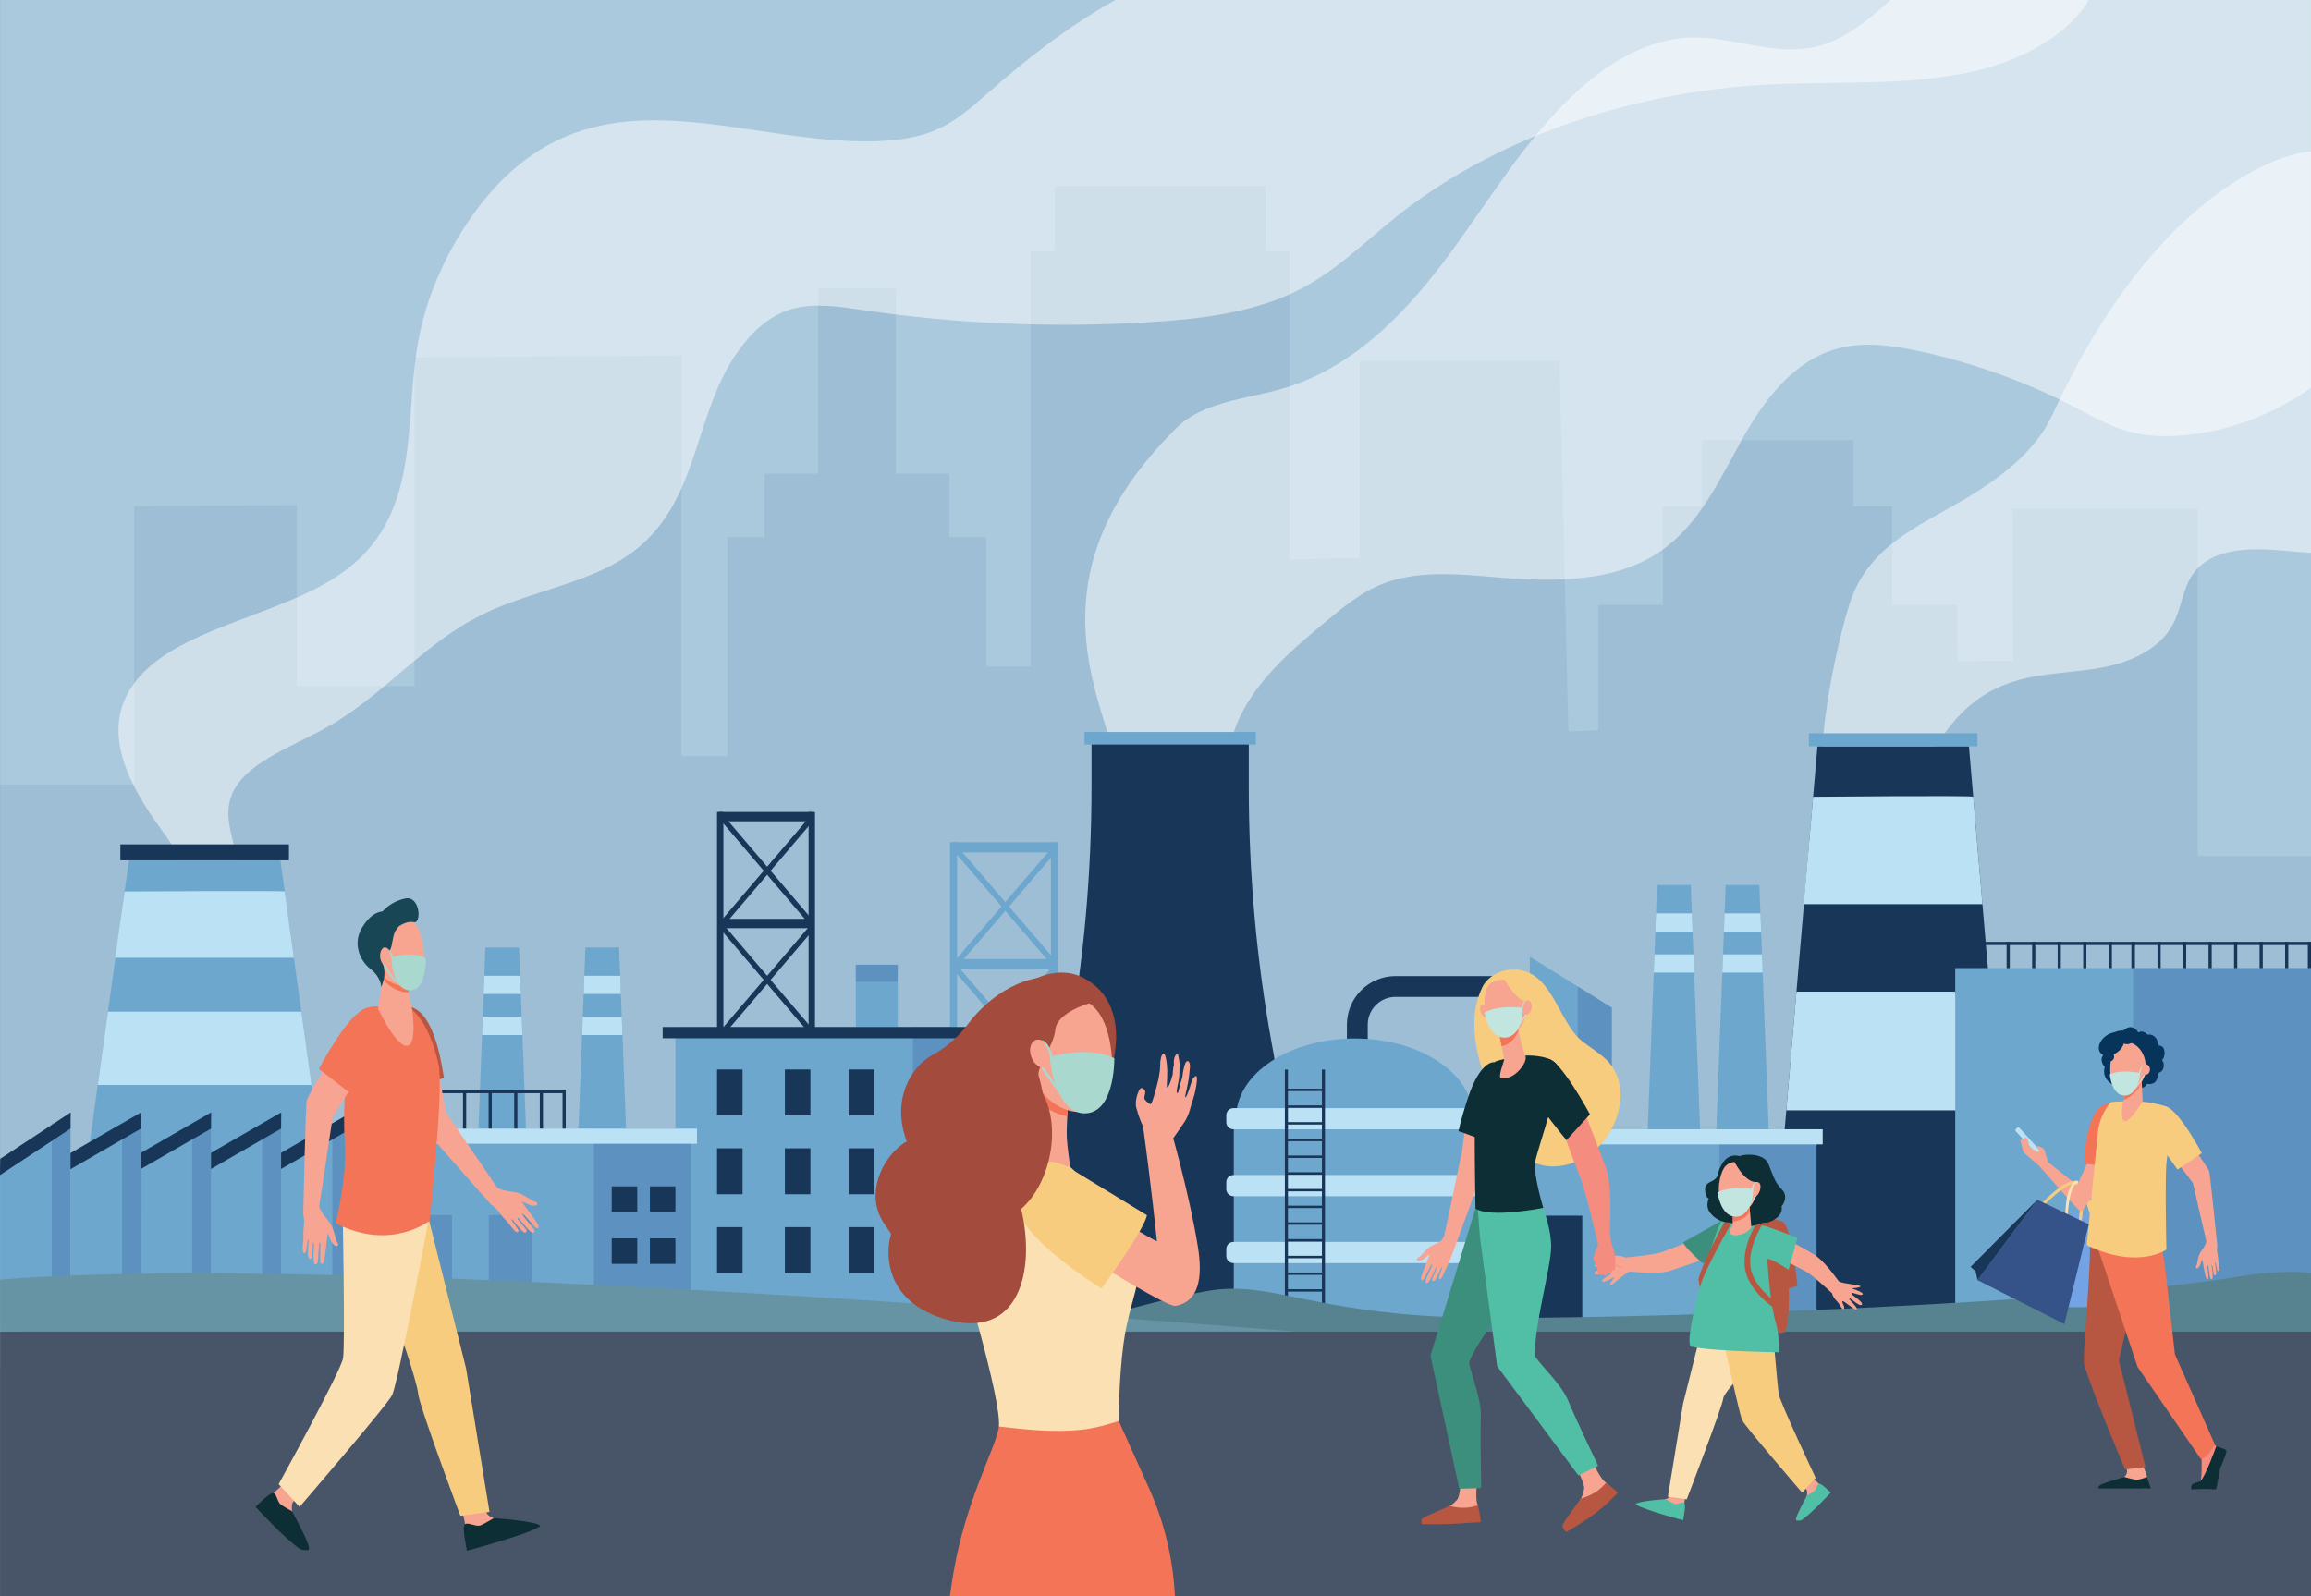 <?xml version="1.0" encoding="utf-8"?>
<!-- Generator: Adobe Illustrator 27.5.0, SVG Export Plug-In . SVG Version: 6.00 Build 0)  -->
<svg version="1.1" id="Layer_1" xmlns="http://www.w3.org/2000/svg" xmlns:xlink="http://www.w3.org/1999/xlink" x="0px" y="0px"
	 viewBox="0 0 2894.76 2000" style="enable-background:new 0 0 2894.76 2000;" xml:space="preserve">
<rect x="0" y="0" width="2894.76" height="2000" fill="#808080" stroke="none"/>
<g>
	<rect x="0.107" style="fill:#AAC9DC;" width="2894.653" height="1713.47"/>
	<polygon style="opacity:0.1;fill:#365E99;" points="2752.924,1072.483 2752.924,1028.598 2752.924,637.201 2520.691,637.201 
		2521.744,828.032 2452.269,828.258 2451.223,757.874 2370.174,757.874 2370.174,634.482 2321.545,634.482 2321.545,551.607 
		2131.66,551.607 2131.66,634.482 2083.032,634.482 2083.032,757.874 2001.984,757.874 2001.984,914.732 1964.587,916.581 
		1953.355,451.868 1703.264,451.868 1703.264,699.086 1615.269,700.93 1615.269,314.539 1585.165,314.539 1585.165,233 1321.18,233 
		1321.18,314.539 1291.076,314.539 1291.076,835.238 1235.5,835.238 1235.5,672.882 1189.187,672.882 1189.187,593.488 
		1122.033,593.488 1122.033,361.746 1024.775,361.746 1024.775,593.488 957.621,593.488 957.621,672.882 911.308,672.882 
		911.308,947.565 878.888,947.565 853.416,947.294 853.416,445.466 519.269,448.005 519.269,859.542 371.627,859.542 
		371.627,632.71 167.98,634.258 167.98,982.843 0.107,982.843 0.107,1514.881 133.651,1514.881 133.651,1657.273 2894.76,1657.273 
		2894.76,1072.483 	"/>
	<path style="opacity:0.5;fill:#FFFFFF;" d="M2894.76,189.964c-28.634,0.019-192.293,43.036-323.609,329.122
		c-18.969,41.326-56.197,72.237-94.518,96.716c-63.072,40.291-134.292,62.126-159.689,140.262
		c-15.646,48.137-60.79,237.771-14.235,277.424c39.725,33.835,84.967-27.6,99.951-57.415
		c28.362-56.432,57.804-103.602,122.343-122.971c34.904-10.475,72.095-9.973,107.914-16.676
		c35.82-6.704,73.045-23.171,89.647-55.611c10.024-19.588,11.512-43.157,24.088-61.214c23.993-34.448,74.319-33.287,116.123-29.434
		c10.575,0.975,21.262,1.863,31.985,2.52V189.964z"/>
	<polygon style="fill:#183658;" points="2466.291,935.01 2371.413,935.01 2276.534,935.01 2214.657,1658.556 2371.413,1658.556 
		2528.168,1658.556 	"/>
	<path style="opacity:0.5;fill:#FFFFFF;" d="M1397.119,0c-60.034,33.413-112.17,74.747-160.867,117.521
		c-20.056,17.616-40.361,35.991-67.653,46.819c-22.896,9.084-49.229,12.191-75.117,12.71
		c-122.697,2.461-249.805-49.132-363.252-13.964c-63.074,19.552-107.681,62.861-139.426,108.205
		c-36.224,51.741-59.643,108.513-68.71,166.566c-14.797,94.738,2.692,203.413-84.363,272.9
		c-79.005,63.062-224.799,73.615-274.134,151.86c-34.061,54.021-4.795,114.012,29.081,163.54
		c14.186,20.741,29.017,37.18,34.741,60.015c1.974,7.874,1.896,76.866,14.342,76.77c42.313-0.328,63.093-40.441,58.687-72.032
		c-4.407-31.591-22.183-63.568-10.523-94.103c15.365-40.238,73.497-59.985,118.304-84.902
		c74.525-41.443,121.825-106.98,200.298-144.091c56.088-26.525,125.208-37,174.999-69.852
		c100.712-66.45,79.922-190.861,154.243-274.637c13.889-15.656,31.992-30.188,55.579-36.539c27.873-7.506,58.59-2.549,87.646,1.739
		c117.49,17.339,238.161,22.486,357.512,15.251c62.319-3.778,126.254-11.441,179.412-36.147
		c52.061-24.195,89.071-62.45,130.953-95.979c118.751-95.067,285.828-155.248,458.923-165.302
		c88.147-5.121,178.764,2.081,263.556-16.713C2532.918,75.985,2592.016,42.563,2616.396,0H1397.119z"/>
	<rect x="2265.835" y="918.785" style="fill:#6EA7CE;" width="211.154" height="16.225"/>
	<path style="fill:#BAE1F4;" d="M2271.123,998.282c0,0,200.578-1.83,200.578,0c0,1.83,11.514,134.631,11.514,134.631h-223.962
		L2271.123,998.282z"/>
	<polygon style="fill:#BAE1F4;" points="2250.245,1242.416 2492.58,1242.416 2505.303,1391.186 2237.522,1391.186 	"/>
	<g>
		<g>
			<rect x="1189.995" y="1055.264" style="fill:#6EA7CE;" width="8.808" height="305.473"/>
			<rect x="1316.379" y="1055.264" style="fill:#6EA7CE;" width="8.807" height="305.473"/>
			<polygon style="fill:#6EA7CE;" points="1324.664,1206.396 1316.52,1208 1193.719,1065.104 1201.864,1063.499 			"/>
			
				<rect x="1250.279" y="997.535" transform="matrix(-1.836970e-16 1 -1 -1.836970e-16 2318.317 -195.015)" style="fill:#6EA7CE;" width="12.774" height="128.232"/>
			
				<rect x="1250.279" y="1143.885" transform="matrix(-1.836970e-16 1 -1 -1.836970e-16 2464.667 -48.666)" style="fill:#6EA7CE;" width="12.774" height="128.232"/>
			<polygon style="fill:#6EA7CE;" points="1193.719,1206.396 1201.864,1208 1324.664,1065.104 1316.52,1063.499 			"/>
			<polygon style="fill:#6EA7CE;" points="1324.664,1355.835 1316.52,1357.439 1193.719,1214.543 1201.864,1212.938 			"/>
			<polygon style="fill:#6EA7CE;" points="1193.719,1355.835 1201.864,1357.439 1324.664,1214.543 1316.52,1212.938 			"/>
		</g>
		<g>
			<rect x="1189.995" y="1351.25" style="fill:#6EA7CE;" width="8.808" height="305.473"/>
			<rect x="1316.379" y="1351.25" style="fill:#6EA7CE;" width="8.807" height="305.473"/>
			<polygon style="fill:#6EA7CE;" points="1324.664,1502.382 1316.52,1503.986 1193.719,1361.091 1201.864,1359.486 			"/>
			
				<rect x="1250.279" y="1293.522" transform="matrix(-1.836970e-16 1 -1 -1.836970e-16 2614.304 100.972)" style="fill:#6EA7CE;" width="12.775" height="128.232"/>
			
				<rect x="1250.279" y="1439.871" transform="matrix(-1.836970e-16 1 -1 -1.836970e-16 2760.653 247.321)" style="fill:#6EA7CE;" width="12.774" height="128.232"/>
			
				<rect x="1250.279" y="1587.22" transform="matrix(-1.836970e-16 1 -1 -1.836970e-16 2908.003 394.67)" style="fill:#6EA7CE;" width="12.774" height="128.232"/>
			<polygon style="fill:#6EA7CE;" points="1193.719,1502.382 1201.864,1503.986 1324.664,1361.091 1316.52,1359.486 			"/>
			<polygon style="fill:#6EA7CE;" points="1324.664,1651.821 1316.52,1653.426 1193.719,1510.53 1201.864,1508.926 			"/>
			<polygon style="fill:#6EA7CE;" points="1193.719,1651.821 1201.864,1653.426 1324.664,1510.53 1316.52,1508.926 			"/>
		</g>
	</g>
	<g>
		<path style="fill:#183658;" d="M1713.227,1321.07h-26.091v-37.229c0-33.574,27.314-60.888,60.889-60.888h201.191v26.091h-201.191
			c-19.188,0-34.798,15.609-34.798,34.797V1321.07z"/>
	</g>
	<polygon style="fill:#6EA7CE;" points="2018.967,1262.539 1916.26,1198.745 1916.26,1417.412 2018.967,1417.412 	"/>
	<polygon style="opacity:0.3;fill:#365E99;" points="1976.238,1236 1976.238,1417.412 2018.967,1417.412 2018.967,1262.539 	"/>
	<rect x="1071.958" y="1208.764" style="fill:#6EA7CE;" width="52.522" height="103.142"/>
	<rect x="1071.958" y="1208.764" style="opacity:0.3;fill:#365E99;" width="52.522" height="21.313"/>
	<polygon style="fill:#6EA7CE;" points="650.191,1187.231 629.088,1187.231 607.985,1187.231 594.223,1546.9 629.088,1546.9 
		663.954,1546.9 	"/>
	<polygon style="fill:#6EA7CE;" points="351.234,1077.936 256.356,1077.936 161.477,1077.936 99.601,1524.297 256.356,1524.297 
		413.111,1524.297 	"/>
	<polygon style="fill:#6EA7CE;" points="775.504,1187.231 754.401,1187.231 733.298,1187.231 719.535,1546.9 754.401,1546.9 
		789.267,1546.9 	"/>
	<rect x="846.027" y="1286.786" style="fill:#6EA7CE;" width="353.05" height="370.938"/>
	<polygon style="fill:#6EA7CE;" points="439.837,1657.724 351.634,1657.724 351.634,1457.691 439.837,1414.095 	"/>
	<rect x="416.304" y="1407.244" style="opacity:0.3;fill:#365E99;" width="23.549" height="250.48"/>
	<polygon style="fill:#183658;" points="338.789,1472.326 439.837,1414.095 440.051,1393.757 339.003,1451.988 	"/>
	<polygon style="fill:#6EA7CE;" points="352.063,1657.724 263.859,1657.724 263.859,1457.691 352.063,1414.095 	"/>
	<rect x="328.474" y="1407.244" style="opacity:0.3;fill:#365E99;" width="23.549" height="250.48"/>
	<polygon style="fill:#183658;" points="251.015,1472.326 352.063,1414.095 352.276,1393.757 251.229,1451.988 	"/>
	<polygon style="fill:#6EA7CE;" points="264.288,1657.724 176.085,1657.724 176.085,1457.691 264.288,1414.095 	"/>
	<rect x="240.643" y="1407.244" style="opacity:0.3;fill:#365E99;" width="23.549" height="250.48"/>
	<polygon style="fill:#183658;" points="163.24,1472.326 264.288,1414.095 264.502,1393.757 163.454,1451.988 	"/>
	<polygon style="fill:#6EA7CE;" points="176.513,1657.724 88.31,1657.724 88.31,1457.691 176.513,1414.095 	"/>
	<rect x="152.963" y="1407.244" style="opacity:0.3;fill:#365E99;" width="23.55" height="250.48"/>
	<polygon style="fill:#183658;" points="75.465,1472.326 176.513,1414.095 176.727,1393.757 75.679,1451.988 	"/>
	<polygon style="fill:#6EA7CE;" points="88.31,1657.724 0.107,1657.724 0.107,1457.691 88.31,1414.095 	"/>
	<rect x="64.761" y="1407.244" style="opacity:0.3;fill:#365E99;" width="23.549" height="250.48"/>
	<polygon style="fill:#183658;" points="0,1472.326 88.31,1414.095 88.524,1393.757 0.214,1451.988 	"/>
	<rect x="478.658" y="1414.095" style="fill:#6EA7CE;" width="386.637" height="243.629"/>
	<rect x="743.838" y="1414.095" style="opacity:0.3;fill:#365E99;" width="121.457" height="243.629"/>
	<rect x="440.051" y="1486.476" style="fill:#183658;" width="38.607" height="44.582"/>
	<rect x="440.051" y="1606.486" style="fill:#183658;" width="38.607" height="21.746"/>
	<rect x="512.102" y="1522.374" style="opacity:0.3;fill:#365E99;" width="54.045" height="135.35"/>
	<rect x="612.223" y="1522.374" style="opacity:0.3;fill:#365E99;" width="54.044" height="135.35"/>
	<rect x="766.222" y="1486.476" style="fill:#183658;" width="31.97" height="31.97"/>
	<rect x="766.222" y="1551.609" style="fill:#183658;" width="31.97" height="31.97"/>
	<rect x="814.058" y="1486.476" style="fill:#183658;" width="31.97" height="31.97"/>
	<rect x="898.146" y="1340.021" style="fill:#183658;" width="31.97" height="57.518"/>
	<rect x="983.137" y="1340.021" style="fill:#183658;" width="31.97" height="57.518"/>
	<rect x="1062.943" y="1340.021" style="fill:#183658;" width="31.97" height="57.518"/>
	<rect x="898.146" y="1438.786" style="fill:#183658;" width="31.97" height="57.518"/>
	<rect x="983.137" y="1438.786" style="fill:#183658;" width="31.97" height="57.518"/>
	<rect x="1062.943" y="1438.786" style="fill:#183658;" width="31.97" height="57.518"/>
	<rect x="898.146" y="1537.551" style="fill:#183658;" width="31.97" height="57.518"/>
	<rect x="983.137" y="1537.551" style="fill:#183658;" width="31.97" height="57.518"/>
	<rect x="1062.943" y="1537.551" style="fill:#183658;" width="31.97" height="57.518"/>
	<rect x="814.058" y="1551.609" style="fill:#183658;" width="31.97" height="31.97"/>
	
		<rect x="1143.51" y="1286.786" transform="matrix(-1 -1.224647e-16 1.224647e-16 -1 2342.587 2944.51)" style="opacity:0.3;fill:#365E99;" width="55.567" height="370.938"/>
	<rect x="830.042" y="1286.786" style="fill:#183658;" width="385.02" height="14.082"/>
	<polygon style="fill:#BAE1F4;" points="603.791,1296.844 654.386,1296.844 653.512,1274.008 604.665,1274.008 	"/>
	<polygon style="fill:#BAE1F4;" points="605.757,1245.463 652.419,1245.463 651.546,1222.627 606.631,1222.627 	"/>
	<polygon style="fill:#BAE1F4;" points="729.103,1296.844 779.698,1296.844 778.824,1274.008 729.977,1274.008 	"/>
	<polygon style="fill:#BAE1F4;" points="731.07,1245.463 777.732,1245.463 776.858,1222.627 731.943,1222.627 	"/>
	<polygon style="fill:#6EA7CE;" points="2117.865,1108.98 2096.763,1108.98 2075.66,1108.98 2061.897,1468.649 2096.763,1468.649 
		2131.629,1468.649 	"/>
	<polygon style="fill:#6EA7CE;" points="2203.783,1108.98 2182.68,1108.98 2161.576,1108.98 2147.814,1468.649 2182.68,1468.649 
		2217.545,1468.649 	"/>
	<polygon style="fill:#BAE1F4;" points="2071.466,1218.592 2122.061,1218.592 2121.187,1195.757 2072.339,1195.757 	"/>
	<polygon style="fill:#BAE1F4;" points="2073.432,1167.212 2120.094,1167.212 2119.221,1144.376 2074.305,1144.376 	"/>
	<polygon style="fill:#BAE1F4;" points="2157.383,1218.592 2207.977,1218.592 2207.104,1195.757 2158.256,1195.757 	"/>
	<polygon style="fill:#BAE1F4;" points="2159.349,1167.212 2206.011,1167.212 2205.137,1144.376 2160.223,1144.376 	"/>
	<g>
		<rect x="483.368" y="1365.76" style="fill:#183658;" width="3.997" height="65.652"/>
		<rect x="704.641" y="1365.76" style="fill:#183658;" width="3.997" height="65.652"/>
		<rect x="515.813" y="1365.76" style="fill:#183658;" width="3.997" height="65.652"/>
		<rect x="547.879" y="1365.76" style="fill:#183658;" width="3.996" height="65.652"/>
		<rect x="579.944" y="1365.76" style="fill:#183658;" width="3.997" height="65.652"/>
		<rect x="612.009" y="1365.76" style="fill:#183658;" width="3.996" height="65.652"/>
		<rect x="644.074" y="1365.76" style="fill:#183658;" width="3.996" height="65.652"/>
		<rect x="676.14" y="1365.76" style="fill:#183658;" width="3.996" height="65.652"/>
		
			<rect x="594.004" y="1255.123" transform="matrix(-1.836970e-16 1 -1 -1.836970e-16 1963.76 771.755)" style="fill:#183658;" width="3.996" height="225.27"/>
	</g>
	<g>
		<rect x="2449.143" y="1180.112" style="fill:#183658;" width="3.985" height="65.653"/>
		<rect x="2669.807" y="1180.112" style="fill:#183658;" width="3.984" height="65.653"/>
		<rect x="2481.499" y="1180.112" style="fill:#183658;" width="3.985" height="65.653"/>
		<rect x="2513.476" y="1180.112" style="fill:#183658;" width="3.985" height="65.653"/>
		<rect x="2545.453" y="1180.112" style="fill:#183658;" width="3.985" height="65.653"/>
		<rect x="2577.43" y="1180.112" style="fill:#183658;" width="3.985" height="65.653"/>
		<rect x="2609.406" y="1180.112" style="fill:#183658;" width="3.985" height="65.653"/>
		<rect x="2641.384" y="1180.112" style="fill:#183658;" width="3.985" height="65.653"/>
		
			<rect x="2559.469" y="1069.786" transform="matrix(-1.836970e-16 1 -1 -1.836970e-16 3743.577 -1379.356)" style="fill:#183658;" width="3.996" height="224.648"/>
	</g>
	<g>
		<rect x="2670.11" y="1180.112" style="fill:#183658;" width="3.985" height="65.653"/>
		<rect x="2890.774" y="1180.112" style="fill:#183658;" width="3.985" height="65.653"/>
		<rect x="2702.467" y="1180.112" style="fill:#183658;" width="3.985" height="65.653"/>
		<rect x="2734.443" y="1180.112" style="fill:#183658;" width="3.986" height="65.653"/>
		<rect x="2766.42" y="1180.112" style="fill:#183658;" width="3.986" height="65.653"/>
		<rect x="2798.397" y="1180.112" style="fill:#183658;" width="3.985" height="65.653"/>
		<rect x="2830.374" y="1180.112" style="fill:#183658;" width="3.985" height="65.653"/>
		<rect x="2862.352" y="1180.112" style="fill:#183658;" width="3.984" height="65.653"/>
		
			<rect x="2780.437" y="1069.786" transform="matrix(-1.836970e-16 1 -1 -1.836970e-16 3964.545 -1600.325)" style="fill:#183658;" width="3.996" height="224.649"/>
	</g>
	<rect x="1888.749" y="1414.927" style="fill:#6EA7CE;" width="386.637" height="243.629"/>
	<rect x="2153.929" y="1414.927" style="opacity:0.3;fill:#365E99;" width="121.457" height="243.629"/>
	<path style="opacity:0.5;fill:#FFFFFF;" d="M2894.759,0h-526.597c-29.933,26.753-60.137,52.424-99.432,59.742
		c-49.505,9.219-99.524-14.067-149.934-12.774c-55.127,1.414-105.117,32.141-144.813,68.88
		c-63.391,58.67-107.396,133.433-158.287,202.41c-50.893,68.977-113.002,135.371-195.713,164.392
		c-49.541,17.383-110.034,17.49-146.687,53.897c-162.536,161.45-111.819,298.111-83.907,387.824
		c17.312,55.643,87.415,142.141,134.289,55.31c11.672-21.621,15.426-46.298,24.186-69.151
		c21.012-54.816,68.919-95.372,115.024-133.496c19.788-16.363,39.931-32.946,63.708-43.323
		c46.098-20.118,99.279-14.483,149.729-10.279c69.97,5.831,146.152,6.545,203.323-32.605
		c48.229-33.027,73.383-87.948,101.237-138.134c27.854-50.185,65.57-101.738,122.817-116.387c32.318-8.27,66.635-3.441,99.285,3.525
		c67.71,14.447,133.318,37.933,194.348,69.57c22.98,11.913,45.639,25.104,70.835,31.704c23.883,6.254,49.124,6.299,73.722,3.619
		c55.405-6.038,108.013-27.176,152.864-58.747V0z"/>
	<rect x="1922.193" y="1523.206" style="opacity:0.3;fill:#365E99;" width="54.045" height="135.35"/>
	<rect x="1927.902" y="1523.206" style="fill:#183658;" width="54.045" height="135.35"/>
	<rect x="1931.465" y="1308.647" style="fill:#183658;" width="24.846" height="24.846"/>
	<rect x="1931.465" y="1361.787" style="fill:#183658;" width="24.846" height="24.846"/>
	<rect x="2174.754" y="1552.441" style="fill:#183658;" width="31.971" height="31.97"/>
	<rect x="150.778" y="1057.917" style="fill:#183658;" width="211.155" height="20.018"/>
	<path style="fill:#BAE1F4;" d="M156.066,1116.969c0,0,200.579-1.129,200.579,0s11.514,83.056,11.514,83.056H144.196
		L156.066,1116.969z"/>
	<rect x="470.919" y="1414.095" style="fill:#BAE1F4;" width="402.115" height="18.946"/>
	<polygon style="fill:#BAE1F4;" points="135.188,1267.577 377.523,1267.577 390.246,1359.354 122.466,1359.354 	"/>
	<path style="fill:#183658;" d="M1595.146,1319.374l-2.277-12.493c-19.002-104.267-28.658-212.605-28.658-321.536v-54.717h-98.483
		h-98.484v54.717c0,108.931-9.656,217.27-28.658,321.536l-2.277,12.493c-19.974,109.602-30.125,223.483-30.125,337.989v0.549
		h159.544h159.544v-0.549C1625.271,1542.857,1615.121,1428.976,1595.146,1319.374z"/>
	<rect x="1358.379" y="917.13" style="fill:#6EA7CE;" width="214.696" height="15.747"/>
	<path style="fill:#6EA7CE;" d="M1845.226,1399.888c0-54.55-66.433-98.771-148.381-98.771c-81.949,0-148.382,44.222-148.382,98.771
		h-3.021v258.024h302.807v-258.024H1845.226z"/>
	<path style="fill:#BAE1F4;" d="M1847.151,1414.927h-302.244c-4.876,0-8.828-3.952-8.828-8.828v-8.849
		c0-4.876,3.952-8.828,8.828-8.828h302.244c4.876,0,8.828,3.952,8.828,8.828v8.849
		C1855.979,1410.975,1852.027,1414.927,1847.151,1414.927z"/>
	<path style="fill:#BAE1F4;" d="M1847.151,1498.76h-302.244c-4.876,0-8.828-3.953-8.828-8.828v-8.849
		c0-4.876,3.952-8.828,8.828-8.828h302.244c4.876,0,8.828,3.952,8.828,8.828v8.849
		C1855.979,1494.807,1852.027,1498.76,1847.151,1498.76z"/>
	<path style="fill:#BAE1F4;" d="M1847.151,1582.593h-302.244c-4.876,0-8.828-3.953-8.828-8.829v-8.848
		c0-4.876,3.952-8.828,8.828-8.828h302.244c4.876,0,8.828,3.952,8.828,8.828v8.848
		C1855.979,1578.64,1852.027,1582.593,1847.151,1582.593z"/>
	<path style="fill:#183658;" d="M1655.849,1340.146v23.929h-42.593v-23.929h-3.828v317.766h3.828v-18.664h42.593v18.664h3.828
		v-317.766H1655.849z M1655.849,1367.066v17.945h-42.593v-17.945H1655.849z M1613.256,1594.383v-17.945h42.593v17.945H1613.256z
		 M1655.849,1597.374v17.946h-42.593v-17.946H1655.849z M1613.256,1573.446V1555.5h42.593v17.946H1613.256z M1613.256,1552.509
		v-17.946h42.593v17.946H1613.256z M1613.256,1531.572v-17.946h42.593v17.946H1613.256z M1613.256,1510.635v-17.946h42.593v17.946
		H1613.256z M1613.256,1489.697v-17.945h42.593v17.945H1613.256z M1613.256,1468.761v-17.946h42.593v17.946H1613.256z
		 M1613.256,1447.823v-17.946h42.593v17.946H1613.256z M1613.256,1426.887v-17.946h42.593v17.946H1613.256z M1613.256,1405.949
		v-17.946h42.593v17.946H1613.256z M1613.256,1636.258v-17.946h42.593v17.946H1613.256z"/>
	<rect x="898.146" y="1017.352" style="fill:#183658;" width="7.992" height="279.492"/>
	<rect x="1012.835" y="1017.352" style="fill:#183658;" width="7.993" height="279.492"/>
	<polygon style="fill:#183658;" points="1020.354,1155.629 1012.963,1157.098 901.524,1026.355 908.916,1024.887 	"/>
	
		<rect x="952.803" y="965.012" transform="matrix(-1.836970e-16 1 -1 -1.836970e-16 1981.843 64.548)" style="fill:#183658;" width="11.688" height="116.368"/>
	
		<rect x="952.804" y="1098.914" transform="matrix(-1.836970e-16 1 -1 -1.836970e-16 2115.745 198.45)" style="fill:#183658;" width="11.688" height="116.368"/>
	<polygon style="fill:#183658;" points="901.524,1155.629 908.916,1157.098 1020.354,1026.355 1012.963,1024.887 	"/>
	<polygon style="fill:#183658;" points="1020.354,1292.358 1012.963,1293.827 901.524,1163.084 908.916,1161.616 	"/>
	<polygon style="fill:#183658;" points="901.524,1292.358 908.916,1293.827 1020.354,1163.084 1012.963,1161.616 	"/>
	<rect x="2449.143" y="1212.938" style="fill:#6EA7CE;" width="445.617" height="445.617"/>
	<rect x="1881.01" y="1414.927" style="fill:#BAE1F4;" width="402.115" height="18.946"/>
	<rect x="2671.951" y="1212.938" style="opacity:0.3;fill:#365E99;" width="222.809" height="445.617"/>
	<path style="fill:#578391;" d="M2894.76,1594.826c-24.357-2.449-54.66-1.428-92.377,4.849
		c-197.897,32.928-702.842,51.661-929.01,51.661s-276.296-48.754-361.109-33.787c-84.813,14.967-198.671,52.6-198.671,52.6
		l1581.167,7.694V1594.826z"/>
	<path style="fill:#6794A5;" d="M0.107,1668.446l1672.062,3.447c-48.267-1.86-1127.771-97.431-1617.977-72.219
		c-19.974,1.027-37.938,2.235-54.085,3.594V1668.446z"/>
	<rect x="0.107" y="1668.446" style="fill:#485568;" width="2894.653" height="331.554"/>
	<g>
		<path style="fill:#F8A492;" d="M615.59,1509.565c-0.373-0.262-0.711-0.563-1.014-0.903
			c-9.759-10.971-91.673-103.124-94.119-108.164c-2.209-4.55-22.493-97.341-22.493-97.341l44.897,5.057l15.803,85.818
			c2.464,3.871,50.513,73.938,50.513,73.938s8.468,13.086,13.937,20.496c2.136,0.896,4.174,1.723,5.881,2.362
			c3.827,1.173,7.389,1.678,10.479,2.002c3.889,0.407,11.542,2.211,13.212,3.104c1.941,1.038,5.871,3.309,8.218,4.706
			c2.347,1.396,5.159,2.938,6.313,3.827c0.702,0.541,2.613,1.065,4.002,1.394c2.068,0.489,2.467,3.282,0.606,4.312
			c-1.753,0.969-4.564,0.388-6.309,0.018c-4.925-1.043-11.663-5.395-11.789-4.641c-0.127,0.755,8.194,11.51,9.066,12.8
			c0.872,1.291,10.475,13.843,11.53,16.896c1.055,3.053-0.665,4.216-2.337,3.401c-1.44-0.701-15.988-17.059-15.988-17.059
			s-1.86-2.082-2.047-0.599c-0.187,1.483,12.993,16.361,14.544,18.946c1.551,2.586,1.372,5.045-1.447,4.671
			c-3.429-0.455-16.517-17.202-16.517-17.202s-1.677-2.071-2.261-1.076c-0.583,0.994,10.842,13.465,11.319,15.099
			c0.476,1.633-0.639,3.614-3.14,2.741c-2.945-1.027-14.5-16.079-14.5-16.079s-1.201-0.894-1.314-0.042
			c-0.113,0.852,8.867,12.18,8.853,14.145c-0.011,1.65-1.493,1.667-1.493,1.667c-3.145,0.727-10.353-11.495-15.343-16.048
			c-4.99-4.552-8.442-12.005-14.984-16.773C617.255,1510.737,616.234,1510.018,615.59,1509.565z"/>
		<path style="fill:#F7A491;" d="M359.87,1854.991c0,0-17.296,15.892-17.336,15.921c-2.424,1.793-8.925,5.725-10.811,7.666
			c-7.088,7.293,38.336,25.475,34.234,15.146c-0.372-0.936-1.068-9.162,1.128-11.855c3.385-4.15,9.475-10.063,9.475-10.063
			L359.87,1854.991z"/>
		<path style="fill:#0E2E35;" d="M365.944,1893.576c0,0-9.756-5.203-14.184-8.453c-4.428-3.25-4.987-12.967-8.969-14.391
			c-4.382-1.568-22.797,17.277-22.797,17.277s35.993,39.142,54.827,52.186c4.057,2.809,8.974,1.914,10.712,1.944
			C392.185,1942.258,376.406,1913.972,365.944,1893.576z"/>
		<path style="fill:#F7A491;" d="M577.694,1885.807c0,0,5.371,26.018,5.377,26.073c0.334,3.396,0.38,11.997,1.167,14.955
			c2.956,11.113,46.74-22.637,34.393-24.603c-1.118-0.179-6.672-2.411-8.583-5.841c-3.322-5.967-6.476-17.138-6.476-17.138
			L577.694,1885.807z"/>
		<path style="fill:#0E2E35;" d="M618.481,1902.159c0,0-10.658,6.499-16.354,8.937c-5.696,2.438-16.116-4.328-19.791-1.271
			c-4.045,3.363,2.541,33.164,2.541,33.164s74.898-19.868,90.833-30.182C682.024,1908.721,644.225,1903.74,618.481,1902.159z"/>
		<path style="fill:#B75742;" d="M513.752,1261.441c32.272,7.693,40.403,79.766,42.358,89.072
			c-10.696,3.762-23.388,7.556-34.369,10.76l-13.139-101.285C508.602,1259.988,510.425,1260.648,513.752,1261.441z"/>
		<path style="fill:#F7CC7F;" d="M537.386,1528.842l46.413,185.654l29.344,179.788l-36.539,4.929c0,0-51.466-137.49-52.899-153.314
			c-1.433-15.823-27.268-89.798-27.268-89.798L537.386,1528.842z"/>
		<path style="fill:#FAE0B2;" d="M429.061,1507.35c0,0,3.475,178.008,0.61,194.551c-2.866,16.543-80.624,157.679-80.624,157.679
			l26.178,28.474c0,0,111.258-129.085,116.161-140.471c7.687-17.853,45.636-219.105,45.636-219.105L429.061,1507.35z"/>
		<path style="fill:#F47458;" d="M471.698,1261.016c0,0-19.712-1.81-27.592,16.892c-7.88,18.7-15.76,108.607-12.178,151.763
			c3.582,43.155-11.531,102.884-11.531,102.884c68.715,35.591,117.554-2.906,117.554-2.906s18.144-165.14,11.462-195.639
			c-13.966-63.745-40.813-74.021-40.813-74.021L471.698,1261.016z"/>
		<path style="fill:#F7A491;" d="M479.946,1221.086l-6.463,42.628c0,0,23.603,50.756,37.694,46.354
			c11.823-3.693,4.549-48.604,4.549-48.604s-6.444-24.118-4.512-36.187C513.147,1213.208,479.946,1221.086,479.946,1221.086z"/>
		<path style="fill:#F47458;" d="M511.215,1225.277c1.933-12.069-31.268-4.191-31.268-4.191l-0.536,3.535
			c0.971,2.365,2.159,4.389,3.6,5.941c7.417,7.986,19.008,12.783,29.031,13.146C511.039,1237.201,510.422,1230.227,511.215,1225.277
			z"/>
		<path style="fill:#F7A491;" d="M474.499,1160.778c-0.938-0.341-7.522,48.551,4.972,62.003
			c12.493,13.452,36.833,17.855,45.564,7.261c9.657-11.72,9.172-64.267-10.251-78.105
			C495.36,1138.099,474.499,1160.778,474.499,1160.778z"/>
		<path style="fill:#184655;" d="M507.389,1125.783c-15.013,3.063-24.738,12.244-28.311,16.157
			c-6.816,0.806-16.082,4.575-25.65,20.428c-11.765,19.491-3.076,41.086,10.619,51.682c13.695,10.595,13.504,22.834,13.504,22.834
			l2.165-6.33c1.597-4.796,2.25-9.881,1.715-14.911c-0.321-3.019-0.967-6.281-2.215-8.965c-3.294-7.076,7.076-11.777,9.983-17.664
			c2.238-4.533,2.347-14.902,5.875-22.396l4.212-5.72c0,0,9.718-7.567,19.226-5.433
			C528.019,1157.602,526.652,1121.854,507.389,1125.783z"/>
		<path style="fill:#FFFFFF;" d="M508.848,1211.498l18.831-0.976c0,0-0.064,7.179-8.333,7.848
			C509.264,1219.185,508.848,1211.498,508.848,1211.498z"/>
		<path style="fill:#F8A492;" d="M379.944,1522.581c-0.095-0.446-0.138-0.897-0.128-1.353c0.311-14.684,2.967-137.988,4.602-143.348
			c1.477-4.838,49.723-86.639,49.723-86.639l29.456,34.28l-46.787,73.641c-0.829,4.515-13.276,88.573-13.276,88.573
			s-2.696,15.354-3.728,24.508c0.956,2.111,1.887,4.104,2.702,5.736c2.006,3.465,4.272,6.261,6.316,8.604
			c2.573,2.946,6.953,9.479,7.569,11.271c0.716,2.082,2.052,6.422,2.821,9.044c0.77,2.622,1.781,5.667,2.022,7.103
			c0.147,0.875,1.19,2.561,1.984,3.747c1.183,1.767-0.425,4.085-2.487,3.571c-1.944-0.483-3.608-2.823-4.635-4.283
			c-2.899-4.118-4.875-11.895-5.481-11.429c-0.606,0.467-1.824,14.013-2.063,15.552c-0.239,1.54-1.74,17.277-3.043,20.232
			c-1.303,2.955-3.354,2.637-4.026,0.9c-0.578-1.494-0.113-23.387-0.113-23.387s0.053-2.792-1.093-1.833
			c-1.146,0.96-1.608,20.836-2.229,23.787c-0.622,2.951-2.426,4.63-4.237,2.437c-2.203-2.668-0.402-23.852-0.402-23.852
			s0.179-2.66-0.925-2.329c-1.104,0.331-1.214,17.25-1.976,18.771c-0.761,1.521-2.926,2.213-4.165-0.13
			c-1.459-2.759,0.311-21.656,0.311-21.656s-0.272-1.472-0.934-0.925c-0.663,0.547-1.787,14.962-3.134,16.393
			c-1.131,1.202-2.227,0.205-2.227,0.205c-2.798-1.609,0.232-15.473-0.328-22.207c-0.56-6.733,1.979-14.545,0.43-22.494
			C380.367,1524.573,380.108,1523.351,379.944,1522.581z"/>
		<path style="fill:#F47458;" d="M399.436,1339.31l43.195,33.526c0,0,19.073-18.197,28.653-38.326
			c9.697-20.375-2.112-74.067-12.434-71.304C435.764,1269.387,399.436,1339.31,399.436,1339.31z"/>
		<path style="fill:#A9D8CF;" d="M490.431,1200.016c0,0-3.613-9.938-5.573-11.836c0,0,4.846,2.131,7.654,11.276
			c0,0,0.053,3.686-0.558,3.032C491.343,1201.835,490.431,1200.016,490.431,1200.016z"/>
		<path style="fill:#A9D8CF;" d="M478.63,1206.094c0,0,12.257,23.832,20.184,26.064l-0.95-2.141c0,0-5.978-4.853-16.59-23.77
			L478.63,1206.094z"/>
		<path style="fill:#A9D8CF;" d="M490.431,1200.016c0,0,23.764-9.825,43.064,0.767c0,0,0.751,37.338-17.661,39.825
			C497.422,1243.094,490.313,1217.018,490.431,1200.016z"/>
		<path style="fill:#F7A491;" d="M488.56,1197.715c0.099,5.965-2.611,10.849-6.053,10.907s-6.313-4.729-6.412-10.694
			c-0.1-5.965,2.611-10.849,6.052-10.907C485.59,1186.962,488.461,1191.75,488.56,1197.715z"/>
	</g>
	<g>
		<g>
			<path style="fill:#F7CC7F;" d="M2623.466,1533.245c0.28,0,0.565-0.04,0.849-0.125c1.566-0.468,2.458-2.118,1.99-3.687
				l-13.339-44.727c-0.468-1.568-2.117-2.46-3.685-1.992c-1.566,0.469-2.458,2.119-1.99,3.688l13.339,44.727
				C2621.014,1532.414,2622.19,1533.245,2623.466,1533.245z"/>
		</g>
		
			<rect x="2551.98" y="1520.122" transform="matrix(-1 -1.224647e-16 1.224647e-16 -1 5193.095 3157.87)" style="fill:#73A2E5;" width="89.134" height="117.626"/>
		<path style="fill:#BAE1F4;" d="M2558.108,1447.625l-1.622,1.454c-0.835,0.747-2.091,0.716-2.806-0.07l-28.792-31.673
			c-0.715-0.787-0.618-2.03,0.217-2.777l1.621-1.454c0.835-0.747,2.091-0.716,2.806,0.07l28.793,31.673
			C2559.04,1445.635,2558.942,1446.878,2558.108,1447.625z"/>
		<path style="fill:#F7A491;" d="M2655.724,1421.894c-3.849-3.131-33.609,9.937-33.231,14.485
			c0.377,4.55-20.768,48.649-20.768,48.649l-36.54-29.154l-0.015,0.009c-0.323-1.055-3.787-12.394-3.955-14.422
			c-0.178-2.128-6.352-5.851-9.22-5.303c-2.868,0.549,2.453,4.148,2.802,4.809c0.951,1.799-2.725,2.475-2.725,2.475
			s-10.559-5.799-10.783-9.209c-0.224-3.409-2.402-10.557-4.684-9.062c-1.178,0.771-1.167,5.842-0.799,8.248
			c-0.678-2.73-1.639-5.815-2.573-6.121c-1.708-0.559-2.558,1.616-2.247,2.684c0.31,1.067,3.067,12.663,3.905,13.968
			c0.819,1.275,17.869,15.021,20.325,18.005c0,0,47.264,54.065,50.629,55.48c2.952,1.241,13.48-17.392,23.427-29.761
			C2639.22,1475.305,2667.75,1431.678,2655.724,1421.894z"/>
		<path style="fill:#F48C7F;" d="M2751.09,1819.443c0,0,6.494,6.342,6.642,8.669s0.575,27.259-2.076,29.587
			c-2.651,2.327-10.439,3.978-7.935,6.596c1.892,1.979,16.45,1.556,26.099,1.023c2.816-0.154,6.349-22.643,7.465-25.947
			c1.62-4.8,5.56-15.612,4.087-18.958c-0.718-1.63-4.151-4.98-8.989-8.107c-5.09-3.289-9.958-10.612-9.958-10.612L2751.09,1819.443z
			"/>
		<path style="fill:#F7A491;" d="M2683.812,1834.211c0,0,5.812,16.43,5.819,16.472c0.432,2.603,2.133,9.034,2.133,11.4
			c0,8.89-40.063-7.546-31.084-11.485c0.813-0.357,3.361-3.205,3.629-6.23c0.412-4.662-3.375-10.509-3.375-10.509L2683.812,1834.211
			z"/>
		<g>
			<path style="fill:#B75742;" d="M2620.961,1528.267c0,0-2.921,29.454-2.921,29.893c0,47.646-9.438,140.714-7.644,149.671
				c4.379,21.849,51.508,133.305,51.508,133.305l25.473-3.047l-33.193-133.444l12.215-53.712l17.284-106.172L2620.961,1528.267z"/>
			<path style="fill:#F47458;" d="M2706.448,1554.318l4.833,27.916l13.077,114.891l49.8,112.288c0,0-7.005,16.339-17.34,18.634
				l-79.26-115.286l-49.236-147.518l1.729-32.773L2706.448,1554.318z"/>
		</g>
		<path style="fill:#F47458;" d="M2610.803,1458.139l35.32,3.608c0,0,1.62-28.976,1.62-42.797c0-16.769-1.427-38.368-3.451-37.903
			c-5.68,1.305-13.328,4.442-17.883,10.704C2610.651,1413.417,2610.803,1458.139,2610.803,1458.139z"/>
		<path style="fill:#F7CC7F;" d="M2628.154,1415.992c-0.74,5.112-14.317,144.105-14.317,144.105
			c64.312,31.082,99.798,5.537,99.798,5.537s-2.104-97.604,0.418-110.888c1.67-8.79,3.75-67.194-1.942-68.83
			c-7.304-2.1-15.679-4.329-24.808-5.276c-7.792-0.81-38.062-1.278-43.478,0.542
			C2643.825,1381.183,2631.266,1394.492,2628.154,1415.992z"/>
		<path style="fill:#0E2E35;" d="M2776.066,1812.147c0,0-14.969,42.174-20.828,44.21c-1.555,0.541-9.021,1.912-10.43,5.216
			c-0.424,0.995,0,4.319,0,4.319h31.2c0,0,3.946-18.582,5.507-26.746c0,0,8.258-19.949,7.341-21.762
			C2787.938,1815.572,2776.066,1812.147,2776.066,1812.147z"/>
		<path style="fill:#0E2E35;" d="M2694.043,1865.016l-4.588-14.503c0,0-9.636,4.079-14.453,3.399s-14.224-3.399-14.224-3.399
			c-19.229,6.334-34.983,9.407-32.118,14.503l0,0H2694.043z"/>
		<g>
			<path style="fill:#F7CC7F;" d="M2604.414,1536.627c1.045,0.198,2.047-0.498,2.225-1.547c0.666-3.922,2.135-13.352,2.682-23.132
				c1.008-18.044-1.423-28.251-7.433-31.207c-5.998-2.952-15.607,1.26-29.376,12.872c-7.462,6.293-14.086,13.103-16.811,15.982
				c-0.731,0.771-0.686,1.991,0.1,2.708l0,0c0.769,0.701,1.954,0.654,2.664-0.106c12.529-13.432,33.867-31.91,41.743-28.037
				c7.872,3.871,5.913,32.112,2.692,50.271C2602.719,1535.456,2603.393,1536.434,2604.414,1536.627L2604.414,1536.627z"/>
		</g>
		<g>
			<path style="fill:#FAE0B2;" d="M2589.994,1524.308c1.603,0-0.059-0.673,0.057-2.28c3.066-43.161,12.703-38.69,13.125-39.907
				c0.711-2.042-1.538-3.433-3.079-2.884c-1.356,0.484-12.194,5.774-13.063,42.037c-0.039,1.636,1.254,2.994,2.889,3.033
				C2589.946,1524.307,2589.971,1524.308,2589.994,1524.308z"/>
		</g>
		<polygon style="fill:#355389;" points="2551.98,1503.191 2616.396,1533.953 2585.82,1658.958 2477.109,1603.932 		"/>
		<g>
			<path style="fill:#F7A491;" d="M2605.846,1517.435c-0.146-0.062-0.669-0.473-0.971-0.722c1.145-13.617,0.938-26.812-3.333-31.273
				c0.103-0.213,1.036-2.199,2.011-4.258c4.949,3.831,7.301,14.008,6.379,30.528c-0.064,1.136-0.391,2.003-0.652,3.421
				C2607.846,1516.709,2606.543,1517.728,2605.846,1517.435z"/>
		</g>
		<polygon style="fill:#183658;" points="2468.368,1587.283 2551.98,1503.191 2477.109,1603.932 2474.572,1592.927 		"/>
		<path style="fill:#F8A492;" d="M2777.331,1561.57c0.04-0.298,0.045-0.596,0.016-0.896c-0.948-9.625-8.935-90.453-10.279-93.89
			c-1.215-3.102-37.034-54.367-37.034-54.367l-17.605,24.002l34.448,45.981c0.772,2.922,13.201,57.485,13.201,57.485
			s2.547,9.945,3.688,15.902c-0.52,1.436-1.031,2.791-1.483,3.904c-1.142,2.377-2.488,4.327-3.712,5.969
			c-1.54,2.065-4.086,6.577-4.399,7.785c-0.365,1.403-1.022,4.32-1.395,6.081c-0.373,1.761-0.882,3.812-0.968,4.767
			c-0.053,0.581-0.652,1.741-1.113,2.561c-0.688,1.221,0.485,2.661,1.814,2.219c1.252-0.416,2.226-2.037,2.826-3.047
			c1.695-2.852,2.6-8.058,3.021-7.782c0.422,0.275,1.907,9.108,2.142,10.106c0.235,1,2.018,11.256,3.022,13.131
			c1.005,1.874,2.336,1.561,2.689,0.387c0.304-1.01-1.11-15.361-1.11-15.361s-0.176-1.831,0.625-1.259s2.111,13.6,2.668,15.506
			c0.558,1.905,1.827,2.917,2.905,1.385c1.312-1.864-0.943-15.682-0.943-15.682s-0.253-1.737,0.489-1.576
			c0.741,0.162,1.67,11.265,2.247,12.226c0.577,0.96,2.034,1.305,2.729-0.297c0.818-1.885-1.301-14.203-1.301-14.203
			s0.104-0.98,0.566-0.655c0.463,0.326,1.931,9.733,2.888,10.605c0.803,0.731,1.473,0.021,1.473,0.021
			c1.756-1.199-0.936-10.148-0.909-14.598c0.026-4.45-2.036-9.45-1.421-14.749
			C2777.154,1562.899,2777.262,1562.084,2777.331,1561.57z"/>
		<path style="fill:#F7CC7F;" d="M2758.018,1444.887l-30.598,20.557c0,0-17.246-25.68-26.503-34.821
			c-11.597-11.452,4.225-46.536,11.696-44.552C2729.325,1390.511,2758.018,1444.887,2758.018,1444.887z"/>
		<path style="fill:#07345A;" d="M2659.584,1291.258c0,0,10.484-11.061,18.916,2.396c0,0,6.496-3.649,11.055,2.851
			c0,0,11.736-3.535,14.586,14.025c0,0,6.039-1.141,6.837,6.044c0.798,7.184-2.849,11.974-2.849,11.974s3.393,2.545,1.852,9.15
			c-1.311,5.616-5.954,6.471-5.954,6.471s-1.253,9.465-5.356,12.315c-4.102,2.852-9.686,1.483-9.686,1.483s-1.481,5.131-6.268,4.675
			s-10.712-5.018-16.067-2.965c-5.356,2.053-19.259-0.114-19.259-0.114s-15.611-6.955-10.939-22.92c0,0-8.205-7.412-1.025-16.307
			c0,0-5.242-13.911,5.128-22.122C2650.924,1290.004,2659.584,1291.258,2659.584,1291.258z"/>
		<path style="fill:#F7A491;" d="M2661.355,1366.353l-1.898,14.089c0,0-4.251,20.299,1.219,24.211
			c5.469,3.914,23.259-24.789,23.259-24.789l-1.879-35.7L2661.355,1366.353z"/>
		<path style="fill:#F47458;" d="M2682.662,1355.732c-4.518,12.177-15.277,19.662-22.916,22.565l1.609-11.945l20.7-22.189
			L2682.662,1355.732z"/>
		<path style="fill:#07345A;" d="M2711.163,1319.899c0,5.438-3.09,9.845-6.901,9.845c-3.813,0-6.902-4.407-6.902-9.845
			s3.09-9.845,6.902-9.845C2708.073,1310.055,2711.163,1314.462,2711.163,1319.899z"/>
		<ellipse style="fill:#07345A;" cx="2682.061" cy="1298.738" rx="8.397" ry="5.658"/>
		<path style="fill:#F7A491;" d="M2669.416,1306.656c-11.099-3.823-22.93,3.555-24.624,15.004
			c-0.736,4.977-1.402,11.234-1.526,18.076c-0.299,16.455,8.215,32.471,15.682,32.471c7.468,0,28.105-10.652,28.852-34.014
			C2688.26,1323.771,2681.064,1310.668,2669.416,1306.656z"/>
		<path style="fill:#07345A;" d="M2637.065,1298.469c-7.714,6.114-10.416,15.405-6.038,20.751
			c4.379,5.346,14.182,4.724,21.896-1.392c7.714-6.114,10.416-15.404,6.037-20.751
			C2654.581,1291.731,2644.778,1292.354,2637.065,1298.469z"/>
		<path style="fill:#07345A;" d="M2657.231,1303.482c0,2.657,3.206,4.812,7.161,4.812c3.956,0,7.162-2.154,7.162-4.812
			s-3.206-4.812-7.162-4.812C2660.438,1298.671,2657.231,1300.825,2657.231,1303.482z"/>
		<path style="fill:#07345A;" d="M2635.922,1323.931c0,3.417,2.737,6.187,6.113,6.187c3.377,0,6.114-2.77,6.114-6.187
			c0-3.416-2.737-6.186-6.114-6.186C2638.659,1317.745,2635.922,1320.515,2635.922,1323.931z"/>
		<path style="fill:#FFFFFF;" d="M2651.13,1354.149l14.608,0.578c0,0-0.557,5.539-6.988,5.47
			C2650.908,1360.114,2651.13,1354.149,2651.13,1354.149z"/>
		<path style="fill:#C3E5DF;" d="M2686.588,1345.813c0,0-5.209,7.72-8.87,12.889l-1.492,3.283c0,0,10.657-13.344,11.165-16.129
			L2686.588,1345.813z"/>
		<path style="fill:#C3E5DF;" d="M2680.813,1344.574c0,0-22.3-5.332-38.066,1.34c0,0,1.664,23.862,16.16,26.505
			C2673.401,1375.062,2680.17,1356.742,2680.813,1344.574z"/>
		<path style="fill:#C3E5DF;" d="M2685.653,1334.342c0,0-4.186,4.72-4.841,10.232h-1.665
			C2679.147,1344.574,2681.611,1334.559,2685.653,1334.342z"/>
		<path style="fill:#F7A491;" d="M2682.297,1340.04c0,3.63,2.404,6.573,5.371,6.573s5.371-2.943,5.371-6.573
			s-2.404-6.572-5.371-6.572S2682.297,1336.41,2682.297,1340.04z"/>
	</g>
	<g>
		<path style="fill:#A34B3D;" d="M1252.139,1275.292c-10.919,44.867,48.17,77.445,94.958,78.637
			c30.407,0.774,44.384-2.338,49.301-34.271c7.975-51.794-13.44-83.37-43.443-96.438
			C1314.239,1206.358,1261.146,1238.278,1252.139,1275.292z"/>
		<path style="fill:#FAE0B2;" d="M1405.587,1529.078c-16.905-23.031-86.659-89.743-94.406-89.606
			c-22.59,0.395-96.736,0.423-111.232,7.761l0.7,127.001c2.363,10.659,53.549,176.709,50.578,213.058l0.354,0.34
			c42.902,41.289,110.562,38.045,149.797-7.183h0c0,0-0.17-50.37,5.871-96.317
			C1416.713,1612.152,1447.583,1586.287,1405.587,1529.078z"/>
		<path style="fill:#F7A491;" d="M1288.45,1367.978c0,0,1.955,46.856-2.269,64.62c-4.224,17.765-9.854,19.107,26.397,24.513
			c14.241,2.123,27.973,5.292,27.973,5.292s-3.72-26.088-4.283-37.1c-0.926-18.136,4.19-74.141,4.19-74.141L1288.45,1367.978z"/>
		<path style="fill:#F47458;" d="M1316.057,1391.295c7.459,4.018,14.426,6.39,20.851,7.375c1.233-22.124,3.551-47.509,3.551-47.509
			l-49.617,16.043C1296.602,1376.787,1304.786,1385.223,1316.057,1391.295z"/>
		<path style="fill:#F8A492;" d="M1433.937,1415.776c-0.68-2.667-4.667-6.881-10.542-27.545c-1.696-5.965,0.576-14.48,0.576-14.48
			s2.877-10.448,5.552-10.449c2.674-0.002,4.829,2.603,5.062,4.703c0.233,2.101-1.418,6.106-1.185,8.207
			c0.233,2.101,5.401,6.468,7.722,7.279c2.32,0.813,9.756-30.267,9.756-30.267s1.702-9.016,2.029-12.06
			c0.279-2.595,0.499-10.443,0.499-10.443s0.933-11.14,4.415-10.613c2.053,0.311,4.011,10.459,4.273,20.495
			c0.284,10.81-1.174,21.562-0.108,21.839c2.503,0.653,6.988-16.297,6.988-16.297s0.251-8.493,1.555-12.022
			c-0.728-5.263,0.605-13.943,4.803-13.011c0.775,0.172,2.408,12.543,2.408,12.543s-0.475,8.054-0.459,11.913
			c0.026,6.808-2.946,16.34-3.296,20.932c-0.291,3.819,1.033,2.736,1.36,3.033c0.253,0.229,1.406-4.734,3.111-11.511
			c0.858-3.413,2.577-7.056,2.944-11.189c0.341-3.827,1.58-9.002,2.404-12.097c2.333-8.762,7.518-5.674,6.695,2.866
			c-0.313,3.254-0.684,6.792-1.072,10.376c-1.513,13.936-5.894,26.182-4.52,26.854c1.783,0.871,8.402-21.973,8.402-21.973
			s7.14-11.241,5.908,1.37c-1.428,14.635-5.568,25.364-5.78,25.827c-1.435,3.135-3.094,15.742-9.818,25.827
			c-4.958,7.437-12.373,17.911-15.93,22.905L1433.937,1415.776z"/>
		<path style="fill:#F7A491;" d="M1378.903,1585.641l35.619-50.236c0,0,28.925,17.815,34.643,19.843
			c0,0-7.295-71.968-17.457-144.202l32.379-4.129c0.309-0.056,25.799,88.317,36.502,155.86c6.008,37.915,1.327,68.1-28.152,73.368
			C1462.807,1637.865,1378.903,1585.641,1378.903,1585.641z"/>
		<path style="fill:#F7CC7F;" d="M1273.717,1513.551c11.185,42.864,105.957,100.793,105.957,100.793s52.38-70.8,57.051-91.661
			c0,0-91.84-56.283-97.65-59.583c-26.302-14.941-45.518-4.62-57.243,3.599C1272.417,1473.298,1273.717,1513.551,1273.717,1513.551z
			"/>
		<path style="fill:#A34B3D;" d="M1279.112,1514.751c36.882-32.081,50.796-102.813,26.735-144.95
			c16.711-21.674,27.424-17.808,23.697-44.768c-7.353-53.183,66.917-85.207,11.441-99.352
			c-56.063-11.205-102.694,23.116-128.336,57.209c-11.553,15.361-25.933,28.644-43.025,37.983
			c-33.862,18.504-51.722,62.91-33.738,109.199c-27.118,15.161-50.793,59.003-32.847,95.401
			c4.308,8.736,13.012,18.962,13.282,21.467c-0.516-3.082-25.262,78.098,67.152,105.743
			C1277.776,1680.895,1297.191,1590.682,1279.112,1514.751z"/>
		<path style="fill:#F7A491;" d="M1320.853,1251.365c0,0-20.569,6.897-31.533,27.596c-10.964,20.698-5.514,86.977,40.104,108.833
			c45.618,21.857,66.585-27.776,63.276-64.403S1376.179,1238.839,1320.853,1251.365z"/>
		<path style="fill:#A34B3D;" d="M1273.108,1329.117c-6.749-34.252-4.106-60.212,20.313-72.746
			c24.419-12.535,45.292-24.961,67.146-2.434l4.939,2.775c0,0-41.235,11.358-43.537,33.183
			c-2.302,21.825-24.225,47.768-20.849,58.487c3.375,10.719,7.27,32.097,7.27,32.097l-9.03-7.399
			C1299.361,1373.08,1279.857,1363.37,1273.108,1329.117z"/>
		<path style="fill:#A9D8CF;" d="M1300.691,1327.467c0,0,16.671,23.695,24.908,36.666l0.935,5.688c0,0-26.459-35.29-27.63-42.26
			L1300.691,1327.467z"/>
		<path style="fill:#F7A491;" d="M1315.613,1316.008c3.406,9.459,0.832,18.955-5.75,21.21c-6.583,2.255-14.681-3.585-18.088-13.044
			c-3.407-9.46-0.832-18.956,5.75-21.211C1304.108,1300.708,1312.206,1306.548,1315.613,1316.008z"/>
		<path style="fill:#A9D8CF;" d="M1315.195,1324.455c0,0,45.391-15.447,80.644,1.45c0,0,0.89,62.054-31.396,68.451
			S1316.801,1354.872,1315.195,1324.455z"/>
		<path style="fill:#A9D8CF;" d="M1304.872,1303.443c0,0,8.783,7.224,10.324,21.012l3.713,0.023
			C1318.908,1324.479,1313.89,1304.044,1304.872,1303.443z"/>
		<path style="fill:#F47458;" d="M1471.682,2000c-2.229-46.729-13.204-92.686-32.435-135.412l-37.87-84.14
			c-15.32,4.857-29.759,8.993-45.86,10.793c-35.021,3.919-69.466,0.028-104.291-3.951c-0.107,1.315-0.266,2.463-0.48,3.429
			c-6.32,28.571-41.521,92.271-56.35,179.334c-1.646,9.667-3.172,19.703-4.586,29.947H1471.682z"/>
	</g>
	<g>
		<path style="fill:#B75742;" d="M2187.62,1528.836c0,0,33.061-4.389,45.121,1.854c12.062,6.242,18.663,80.573,18.663,80.573
			l-10.71,3.256c0,0,1.524,51.471-6.66,55.046s-65.69-7.521-78.802-20.641c-13.111-13.121,11.571-122.832,11.571-122.832
			L2187.62,1528.836z"/>
		<path style="fill:#F7A491;" d="M1850.609,1845.923c0,0-2.462,26.899-0.843,35.671c0.217,1.174,0.693,2.662,1.25,4.301
			c1.667,4.918-2.9,19.935-2.9,19.935l-61.255,0.226c-3.337,0.013-1.105-2.104,1.608-4.046c4.442-3.178,8.022-5.271,22.17-11.891
			c0.923-0.432,4.289-2.511,5.502-3.23c3.077-1.824,6.18-4.718,8.856-7.62c4.457-4.835,5.135-28.541,5.135-28.541L1850.609,1845.923
			z"/>
		<path style="fill:#B75742;" d="M1816.15,1886.883c16.145,4.351,28.152,1.678,34.884-0.937c1.667,4.91,4.803,21.512,2.932,21.512
			c-15.36,0-28.361,2.91-72.373,2.216c-1.575-0.024-1.384-5.441-0.356-6.637C1784.075,1899.735,1814.934,1887.604,1816.15,1886.883z
			"/>
		<path style="fill:#3C8F7C;" d="M1927.435,1526.613c0,0-0.871,38.396-11.867,62.984c-10.711,23.948-61.969,83.012-75.593,117.485
			c4.212,19.445,15.788,46.775,14.95,68.326c-0.949,24.424,0.471,89.047,0.471,89.047l-27.507,0.873l-36.086-166.766l56.381-184.368
			l22.674-39.258L1927.435,1526.613z"/>
		<path style="fill:#F7A491;" d="M1989.463,1821.471c0,0,12.384,25.906,18.634,33.035c3.347,3.817,13.224,9.943,13.398,15.261
			s-57.541,41.344-57.541,41.344c-3.041,1.828-2.155-1.319-0.732-4.571c2.329-5.323,4.459-9.184,13.779-22.936
			c0.607-0.896,2.551-4.629,3.268-5.947c1.817-3.342,3.077-7.674,3.942-11.783c1.441-6.844-10.835-28.863-10.835-28.863
			L1989.463,1821.471z"/>
		<path style="fill:#B75742;" d="M1980.273,1877.646c17.111-4.82,26.623-13.802,31.349-19.855
			c4.193,3.576,15.751,11.688,14.343,13.093c-11.077,11.049-23.054,25.124-63.626,48.463c-1.452,0.836-5.452-6.278-5.163-7.93
			C1957.972,1906.855,1979.555,1878.969,1980.273,1877.646z"/>
		<g>
			<path style="fill:#F7A491;" d="M2262.061,1593.124c7.707,4.224,26.386,21.336,32.715,27.164
				c0.121,0.735,1.017,4.965,6.136,10.023c3.616,3.574,6.818,12.129,8.793,9.475c1.975-2.653-3.966-9.18-1.503-9.421
				c2.463-0.242,15.803,12.557,17.592,10.151c1.79-2.405-11.617-13.659-9.413-13.876c2.203-0.217,13.282,11.381,15.812,7.98
				s-14.301-12.435-12.943-14.259c1.357-1.825,11.816,4.145,13.854,1.407c2.035-2.736-14.678-7.475-13.381-7.602
				c1.296-0.127,10.684-0.618,10.609-2.428c-0.083-2.047-24.111-3.332-27.305-6.633v0.001c-6.998-9.405-19.492-26.605-31.321-33.648
				c-14.473-8.617-47.774-26.688-47.774-26.688l-14.115,21.586C2209.814,1566.357,2252.92,1588.115,2262.061,1593.124z"/>
		</g>
		<path style="fill:#50BFA5;" d="M1927.756,1499.134c0,0,15.081,35.316,15.234,62.254c0.149,26.237-22.1,101.229-20.252,138.254
			c11.873,15.959,33.711,36.049,41.858,56.017c9.232,22.629,37.241,80.875,37.241,80.875l-24.683,12.182l-101.796-136.889
			l-21.55-161.401l-4.171-53.463L1927.756,1499.134z"/>
		<path style="fill:#F7A491;" d="M2267.304,1848.837c0,0,11.19,10.28,11.216,10.3c1.568,1.16,5.773,3.703,6.995,4.959
			c4.586,4.719-24.803,16.482-22.148,9.8c0.24-0.604,0.69-5.928-0.73-7.67c-2.19-2.686-6.13-6.511-6.13-6.511L2267.304,1848.837z"/>
		<path style="fill:#50BFA5;" d="M2263.374,1873.8c0,0,6.312-3.366,9.177-5.469s3.227-8.39,5.803-9.311
			c2.836-1.015,14.749,11.178,14.749,11.178s-23.286,25.324-35.472,33.763c-2.624,1.817-5.806,1.238-6.93,1.258
			C2246.396,1905.296,2256.605,1886.995,2263.374,1873.8z"/>
		<path style="fill:#F7A491;" d="M2112.808,1867.752c0,0-3.476,16.833-3.479,16.868c-0.216,2.197-0.246,7.762-0.755,9.676
			c-1.912,7.19-30.24-14.646-22.252-15.917c0.724-0.115,4.317-1.561,5.553-3.779c2.149-3.859,4.189-11.087,4.189-11.087
			L2112.808,1867.752z"/>
		<path style="fill:#50BFA5;" d="M2086.42,1878.332c0,0,6.896,4.204,10.58,5.781c3.686,1.577,10.428-2.8,12.805-0.823
			c2.616,2.177-1.645,21.456-1.645,21.456s-48.456-12.854-58.767-19.526C2045.31,1882.576,2069.764,1879.354,2086.42,1878.332z"/>
		<path style="fill:#FAE0B2;" d="M2138.186,1638.909l-30.027,120.112l-18.985,116.318l23.64,3.188c0,0,44.862-116.396,45.79-126.633
			c0.927-10.237,60.25-68.704,60.25-68.704L2138.186,1638.909z"/>
		<path style="fill:#F7CC7F;" d="M2218.188,1638.366c0,0,8.077,97.772,9.931,108.476s46.187,104.963,46.187,104.963l-16.937,18.422
			c0,0-71.98-83.515-75.152-90.881c-4.973-11.551-38.068-167.342-38.068-167.342L2218.188,1638.366z"/>
		<g>
			<path style="fill:#F7A491;" d="M2080.979,1568.984c-8.932,3.136-36.081,5.78-45.304,6.655c-0.676-0.433-4.706-2.761-12.441-2.302
				c-5.465,0.324-14.618-3.271-13.916,0.223s10.203,3.434,8.622,5.582c-1.58,2.147-21.432,3.62-20.795,6.787
				c0.636,3.166,19.3,0.527,17.886,2.449c-1.413,1.922-18.675,2.447-17.775,6.924s20.252-2.506,20.734-0.104
				c0.483,2.402-11.827,6.485-11.104,10.089c0.724,3.603,16.553-6.38,15.721-5.249c-0.831,1.131-7.199,9.008-5.697,10.252
				c1.697,1.407,20.033-16.924,24.973-17.106l0,0c12.568,1.165,35.334,3.54,49.49-0.867c17.32-5.394,55.769-19.067,55.769-19.067
				l-7.11-26.859C2140.031,1546.391,2091.571,1565.267,2080.979,1568.984z"/>
			<path style="fill:#F48C7F;" d="M2021.692,1582.017c0.632,1.313,1.579,2.394,2.651,3.331c0.214,0.1,3.479,3.389,8.629,2.396
				C2029.792,1587.23,2026.266,1586.649,2021.692,1582.017z"/>
		</g>
		<path style="fill:#3C8F7C;" d="M2108.26,1556.596c0,0,1.286,6.041,24.459,26.211l48.42-25.381l-22.53-29.192L2108.26,1556.596z"/>
		<path style="fill:#50BFA5;" d="M2179.519,1532.771c0,0-16.131-1.824-21.943-3.935c-5.812-2.11-52.302,155.632-38.968,158.496
			c27.85,5.983,109.993,7.011,109.993,7.011s-0.17-24.117-4.07-36.542c-6.755-21.518-10.581-70.754-10.581-79.432
			c0-5.101,26.395,12.577,26.395,12.577l11.061-39.995c0,0-33.698-13.544-45.507-15.979
			C2202.604,1534.292,2179.519,1532.771,2179.519,1532.771z"/>
		<g>
			<path style="fill:#B75742;" d="M2129.269,1613.588c4.239-20.549,40.327-82.211,40.64-82.794l-7.405-3.968
				c-1.297,2.424-30.501,54.555-34.986,76.289L2129.269,1613.588z"/>
		</g>
		<g>
			<path style="fill:#B75742;" d="M2224.82,1640.592l3.781-6.022c-0.32-0.202-32.245-20.596-35.846-46.615
				c-3.639-26.291,14.883-53.916,15.07-54.192l-5.873-4.005c-0.829,1.218-20.256,30.131-16.238,59.173
				C2189.772,1618.252,2223.392,1639.692,2224.82,1640.592z"/>
		</g>
		<g>
			<path style="fill:#0E2E35;" d="M2179.069,1448.593c0,0-12.762-4.629-21.01,8.31c-8.248,12.938-3.79,11.711-7.803,18.18
				s-14.489,5.131-14.489,15.169s4.682,11.599,4.682,11.599s-4.236,7.808,0.445,15.838c4.682,8.031,16.354,14.946,26.122,13.831
				c0,0,14.672,8.049,29.385,4.247c14.713-3.801,9.586-3.801,15.604-3.801s22.292-8.254,19.617-20.3c0,0,9.916-11.787,0.294-21.414
				c-9.621-9.628-11.44-19.407-17.013-32.346C2209.331,1444.968,2185.757,1445.47,2179.069,1448.593z"/>
		</g>
		<path style="fill:#F7A491;" d="M2170.543,1517.465c0,0,0.535,17.766-1.132,19.434s-3.995,4.435-1.543,8.673
			s13.097,1.534,18.056-0.892c4.761-2.329,7.834-6.661,7.834-6.661l-2.483-28.138L2170.543,1517.465z"/>
		<path style="fill:#F47458;" d="M2191.622,1513.82l-0.348-3.939l-20.731,7.584c0,0,0.068,8.585,0,13.173
			C2173.447,1530.518,2192.742,1526.51,2191.622,1513.82z"/>
		<path style="fill:#F7A491;" d="M2174.778,1455.675c0,0-10.031-0.223-15.158,7.585c-5.128,7.807-10.7,30.114-2.229,45.506
			s19.282,11.6,23.741,10.038c4.458-1.562,13.264-5.02,17.722-19.407C2203.313,1485.009,2200.08,1452.664,2174.778,1455.675z"/>
		<path style="fill:#C3E5DF;" d="M2203.003,1491.064c0,0-5.653,9.485-9.642,15.849l-1.554,3.987c0,0,11.718-16.498,12.142-19.836
			H2203.003z"/>
		<path style="fill:#FFFFFF;" d="M2161.412,1500.469l19.355,0.766c0,0-0.737,7.339-9.259,7.248
			C2161.118,1508.372,2161.412,1500.469,2161.412,1500.469z"/>
		<path style="fill:#F8A492;" d="M1862.126,1451.864c0.83-4.302,13.51-84.345,13.51-84.345l-36.433,14.287l-7.983,61.9
			c-1.005,3.189-16.428,78.965-22.064,103.491c-1.132,4.926-4.688,8.89-9.411,10.683c-0.025,0.009-0.051,0.019-0.076,0.028
			c-3.162,1.212-9.162,4.436-10.358,5.556c-1.393,1.304-4.173,4.083-5.824,5.778c-1.651,1.694-3.658,3.614-4.425,4.616
			c-0.467,0.609-1.947,1.477-3.036,2.063c-1.621,0.872-1.33,3.299,0.457,3.742c1.684,0.418,3.905-0.697,5.282-1.397
			c3.888-1.977,8.551-7.126,8.825-6.523c0.275,0.603-4.281,11.465-4.722,12.739c-0.44,1.275-5.667,13.929-5.867,16.72
			c-0.2,2.79,1.499,3.378,2.717,2.322c1.047-0.909,9.561-17.854,9.561-17.854s1.09-2.158,1.579-0.959
			c0.488,1.2-7.211,16.6-7.931,19.11s-0.02,4.527,2.256,3.583c2.767-1.148,9.971-18.092,9.971-18.092s0.94-2.108,1.65-1.407
			c0.711,0.701-6.059,13.694-6.093,15.168c-0.032,1.473,1.344,2.881,3.241,1.591c2.233-1.52,8.534-16.701,8.534-16.701
			s0.806-1.017,1.09-0.329c0.286,0.688-4.693,12.176-4.242,13.817c0.379,1.379,1.621,1.061,1.621,1.061
			c2.794-0.097,6.091-11.937,9.247-16.863S1861.207,1456.63,1862.126,1451.864z"/>
		<path style="fill:#F7CC7F;" d="M1846.856,1289.069c-0.734-17.8,1.874-35.377,9.798-51.948
			c6.818-14.258,23.688-22.348,39.072-22.368c48.852-0.063,55.063,64.801,86.16,89.821c9.501,7.645,20.122,13.871,29.113,22.116
			c33.199,30.444,18.245,86.799-12.24,113.489c-21.154,18.521-54.402,29.044-80.477,14.565
			c-13.609-7.558-23.941-20.121-31.303-33.887c-10.446-19.536-17.181-42.076-24.611-62.897
			C1854.46,1335.8,1847.834,1312.729,1846.856,1289.069z"/>
		<path style="fill:#F48C7F;" d="M2001.412,1557.819c0.094-0.403-16.14-69.38-22.699-84.632s-32.061-86.091-32.061-86.091
			l33.008-7.214c0,0,21.283,55.435,30.988,80.497c9.704,25.063,5.557,71.271,5.99,84.31c0.006,0.188,1.424,11.03,1.433,11.214
			h-0.001c0.331,1.44,0.637,2.647,0.78,2.879c0.394,0.638,1.524,5.013,1.576,5.389c0.051,0.377,1.019,1.857,1.412,2.495
			c0.394,0.637,1.29,9.495,1.484,10.927c0.194,1.433-0.44,4.666-0.44,4.666l0.348,5.939c0.254,4.361-4.263,3.209-4.263,3.209
			c0.106,2.058-0.61,3.134-1.766,3.521c-1.155,0.388-2.523,0.056-2.742,0.144c-0.218,0.087-0.303,0.731-0.303,0.731
			c0.12,1.308-1.354,2.314-2.307,2.502c-0.952,0.187-2.649-0.446-3.129-1.014c-0.48-0.568-0.813-0.484-0.813-0.484
			c-0.963,0.821-4.649,0.786-5.501-0.403c-0.853-1.188-1.626-7.454-2.01-8.017c-0.383-0.562-1.204-1.524-1.327-2.429
			s-3.143-7.325-3.316-8.606s1.693-5.604,2.109-8.192c0.415-2.589,2.936-6.616,3.546-7.774c0.238-0.452,0.173-1.932,0.005-3.566
			L2001.412,1557.819z"/>
		<path style="fill:#0E2E35;" d="M1838.877,1375.262c15.259-46.317,32.322-44.345,32.322-44.345l-13.195,97.378
			c-9.423-2.578-21.691-8.316-31.104-10.978C1830.021,1402.676,1835.119,1386.669,1838.877,1375.262z"/>
		<path style="fill:#0E2E35;" d="M1910.249,1322.603c0,0,28.113-1.796,39.235,10.362s-24.672,108.337-26.694,123.812
			c-2.022,15.474,10.31,56.618,10.31,56.618s-66.042,13.328-84.916,0.801c0,0-2.022-111.271,0-122.325
			c2.021-11.054,18.874-56.005,22.919-60.426C1875.147,1327.022,1910.249,1322.603,1910.249,1322.603z"/>
		<path style="fill:#F7A491;" d="M1900.89,1284.926c0,0,0.146,0.831,0.407,2.244c1.254,6.778,6.08,29.267,9.341,35.448
			c3.94,7.472-13.49,31.3-30.269,28.392c-4.994-0.866,4.222-21.894,3.779-24.121c-0.849-4.264-1.998-10.081-3.175-16.045
			c-0.663-3.365-1.335-6.776-1.967-9.982c-1.794-9.111-3.259-16.563-3.259-16.563L1900.89,1284.926z"/>
		<path style="fill:#F47458;" d="M1901.297,1287.17c-0.262-1.413-0.407-2.244-0.407-2.244l-25.142-0.628
			c0,0,1.465,7.452,3.259,16.563c0.628,3.188,1.296,6.58,1.956,9.926c3.882-0.572,7.938-2.465,12.004-6.035
			c4.434-3.893,7.339-8.57,9.093-13.563C1901.75,1289.595,1901.491,1288.221,1901.297,1287.17z"/>
		<path style="fill:#F7A491;" d="M1883.969,1227.611c0,0,11.85-1.373,19.278,8.263c7.428,9.635,15.434,39.432-3.019,55.632
			s-36.684-2.138-39.387-21.58S1857.088,1226.91,1883.969,1227.611z"/>
		<path style="fill:#C3E5DF;" d="M1914.86,1263.756c0,0-5.779,10.21-9.868,17.065l-1.541,4.265c0,0,12.083-17.824,12.43-21.363
			L1914.86,1263.756z"/>
		<path style="fill:#F7A491;" d="M1855.383,1269.639c2.202,4.294,5.899,6.672,8.257,5.311c2.358-1.361,2.484-5.945,0.282-10.239
			s-5.899-6.672-8.258-5.312C1853.307,1260.76,1853.181,1265.345,1855.383,1269.639z"/>
		<path style="fill:#F7CC7F;" d="M1882.644,1224.426c0,0,15.831,28.336,27.156,29.645c11.326,1.31,12.813,16.366,12.813,16.366
			s-4.049-34.694-15.261-41.385C1896.139,1222.361,1882.644,1224.426,1882.644,1224.426z"/>
		<path style="fill:#F7A491;" d="M1906.83,1261.19c-0.921,5.032,0.932,9.646,4.138,10.308c3.206,0.66,6.552-2.884,7.473-7.916
			c0.921-5.031-0.931-9.646-4.138-10.307C1911.098,1252.615,1907.751,1256.159,1906.83,1261.19z"/>
		<path style="fill:#FFFFFF;" d="M1895.734,1274.88l-23.685,0.937c0,0,0.901,8.98,11.328,8.869
			C1896.093,1284.551,1895.734,1274.88,1895.734,1274.88z"/>
		<path style="fill:#0E2E35;" d="M1962.147,1428.514c0,0-36.446-43.638-43.027-59.786c-6.582-16.148,3.267-40.332,18.636-42.229
			c15.369-1.896,53.832,69.722,53.832,69.722L1962.147,1428.514z"/>
		<path style="fill:#0E2E35;" d="M2171.021,1452.881c0,0,14.014,29.634,29.35,28.065c15.335-1.568,2.923-22.27,2.923-22.27
			s-17.378-6.624-18.205-6.624S2171.021,1452.881,2171.021,1452.881z"/>
		<path style="fill:#C3E5DF;" d="M1907.407,1262.82c0,0-28.831-4.299-48.101,5.723c0,0,4.654,29.674,23.307,31.438
			C1901.267,1301.745,1907.891,1278.109,1907.407,1262.82z"/>
		<path style="fill:#C3E5DF;" d="M1912.451,1253.196c0,0-4.801,2.658-5.044,9.624l-2.11,0.178
			C1905.297,1262.998,1907.352,1253.897,1912.451,1253.196z"/>
		<path style="fill:#F7A491;" d="M2195.248,1489.623c0,0,0.504-10.443,6.914-8.415c6.411,2.028,1.525,17.79-3.789,17.272
			C2193.059,1497.962,2195.248,1489.623,2195.248,1489.623z"/>
		<path style="fill:#C3E5DF;" d="M2196.125,1489.958c0,0-26.585-4.929-44.732,3.974c0,0,3.443,28.208,20.673,30.435
			C2189.296,1526.593,2196.126,1504.434,2196.125,1489.958z"/>
		<path style="fill:#C3E5DF;" d="M2200.371,1480.946c0,0-3.816,2.429-4.246,9.012l-1.96,0.104
			C2194.165,1490.063,2195.625,1481.457,2200.371,1480.946z"/>
	</g>
</g>
</svg>
